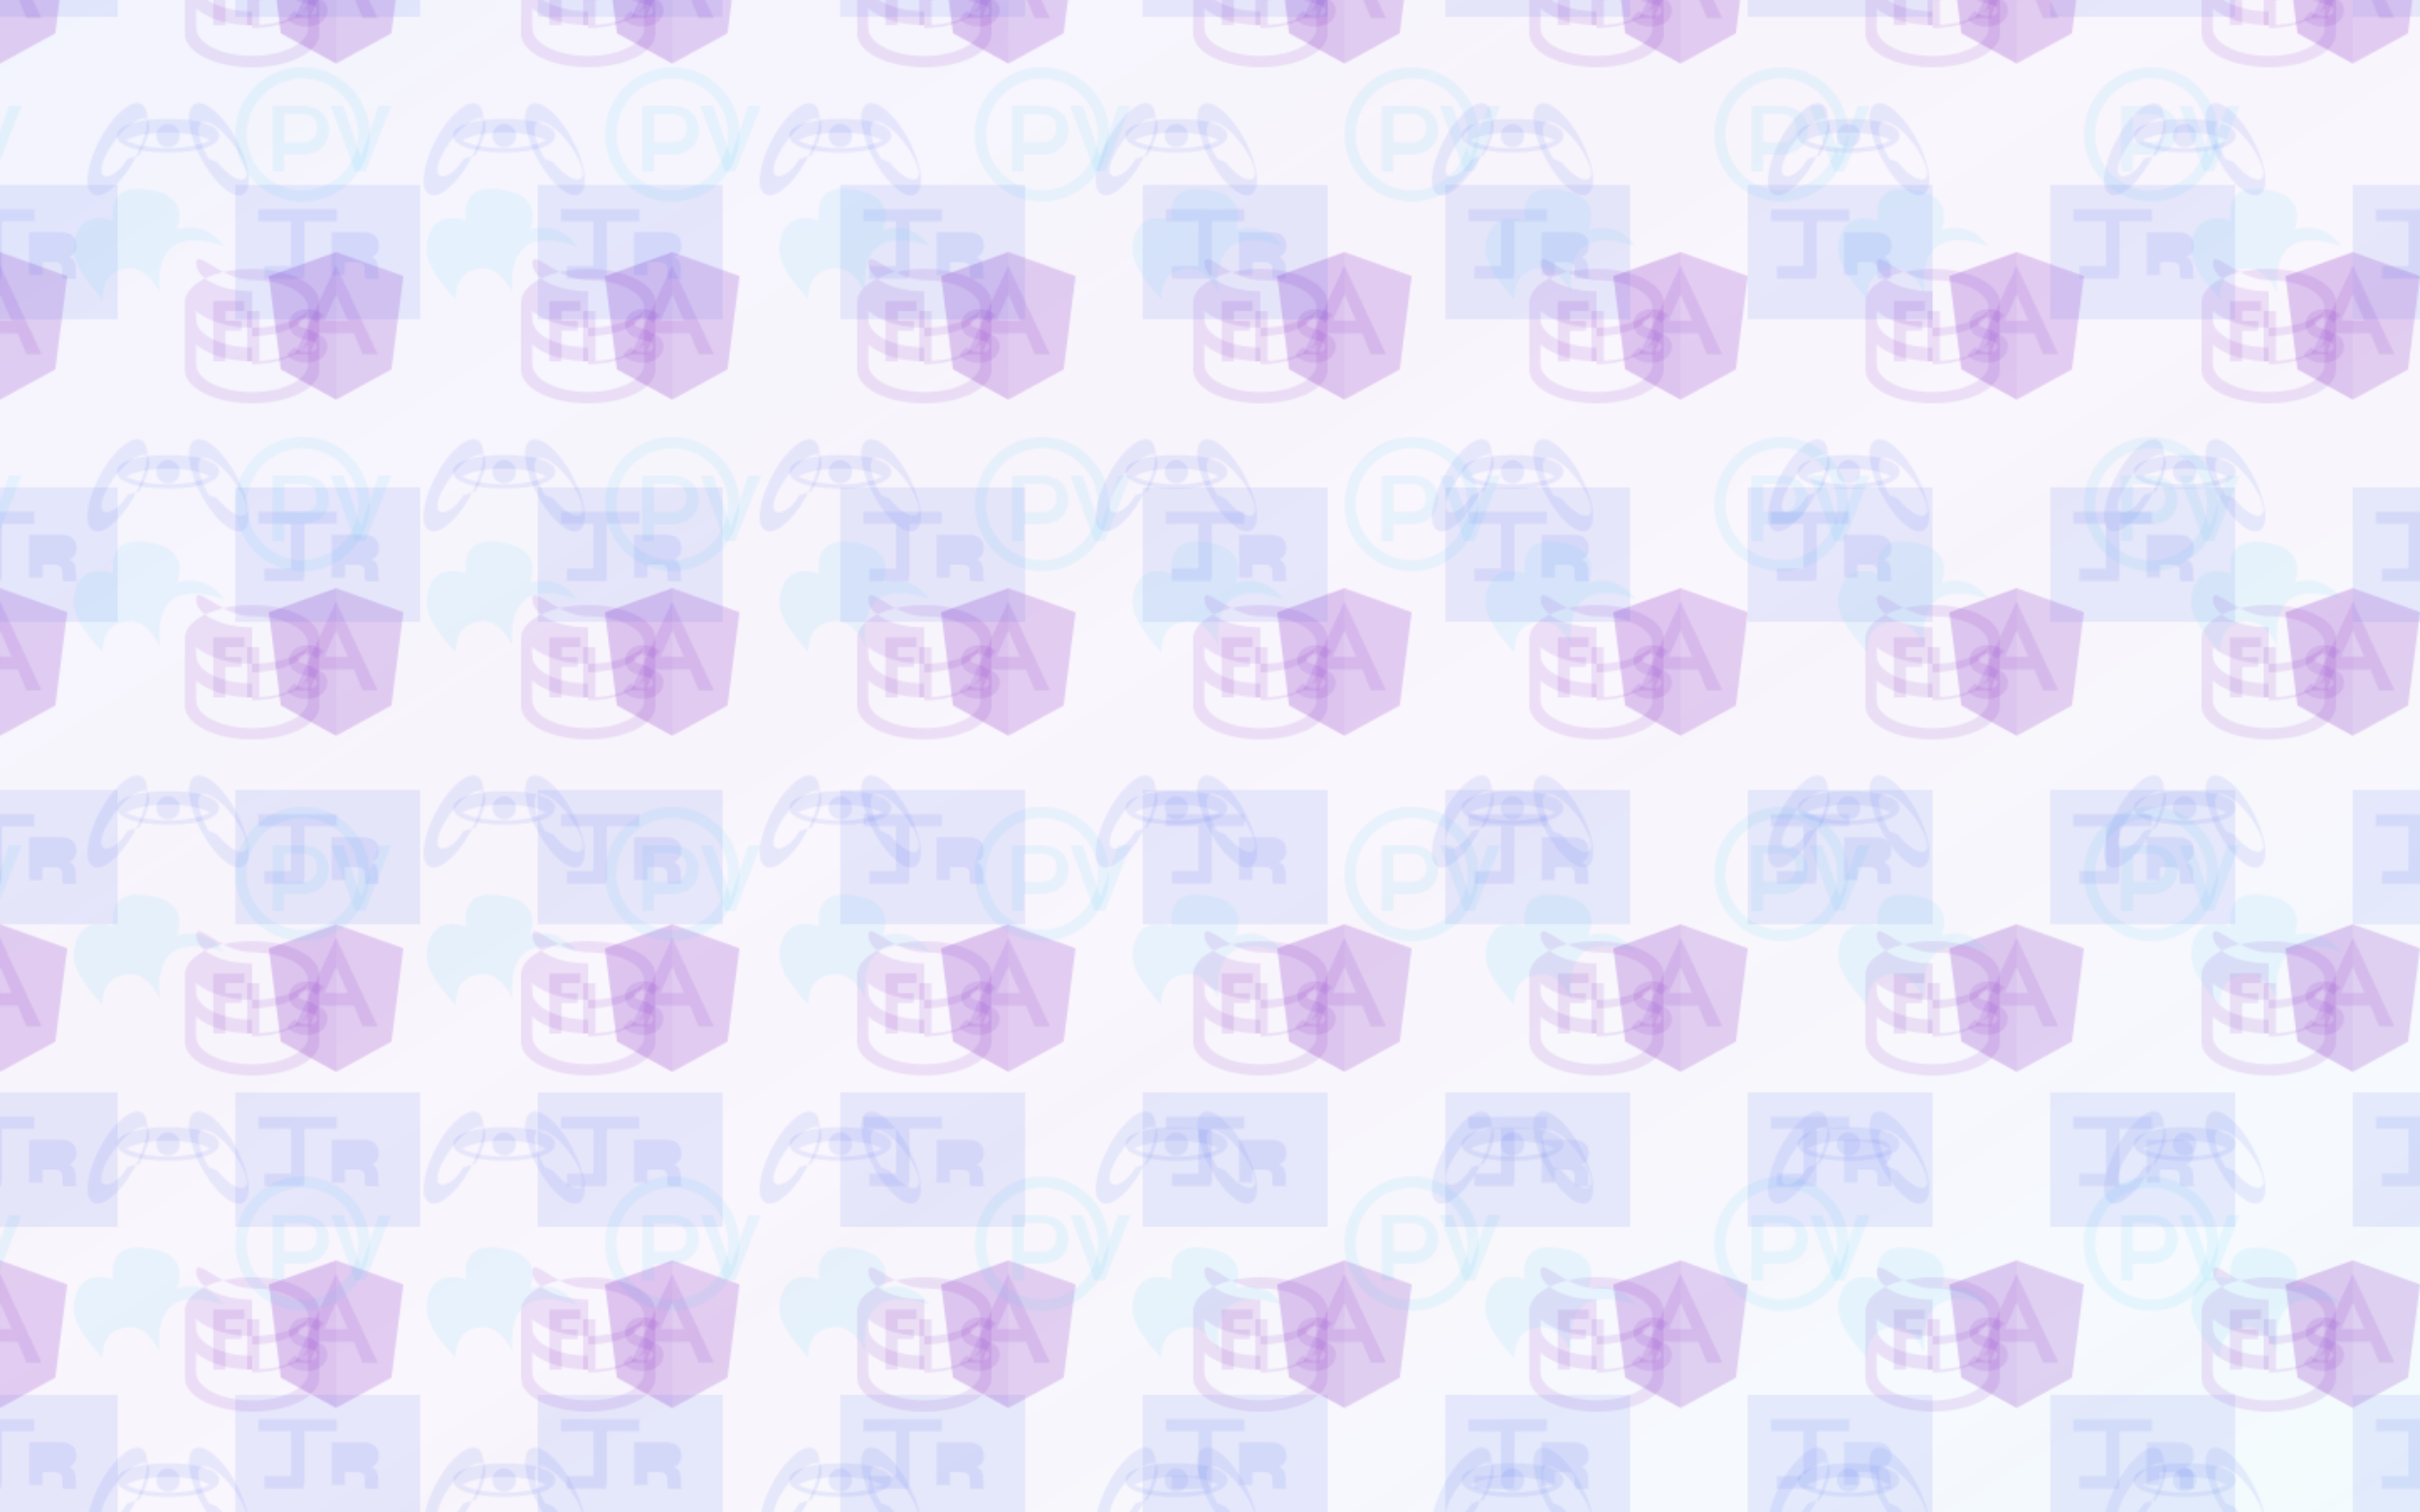 
<svg width="1440" height="900" viewBox="0 0 1440 900" xmlns="http://www.w3.org/2000/svg">
  <defs>
    <!-- Gradient definitions -->
    <linearGradient id="techGradient" x1="0%" y1="0%" x2="100%" y2="100%">
      <stop offset="0%" stop-color="#4361ee" stop-opacity="0.05"/>
      <stop offset="50%" stop-color="#7209b7" stop-opacity="0.03"/>
      <stop offset="100%" stop-color="#4cc9f0" stop-opacity="0.05"/>
    </linearGradient>
    
    <!-- Tech icons as patterns -->
    <pattern id="reactPattern" x="0" y="0" width="200" height="200" patternUnits="userSpaceOnUse">
      <path d="M100 70.7c-16.8 0-30.4 3.4-30.4 10s13.6 10 30.4 10 30.4-3.4 30.4-10-13.6-10-30.4-10zm0 17.5c-10.7 0-20-1.9-25-4.7 5-2.8 14.3-4.7 25-4.7s20 1.9 25 4.7c-5 2.8-14.3 4.7-25 4.7z" opacity="0.1" fill="#4361ee"/>
      <path d="M139.3 80.7c-8.4-14.5-19.4-22.6-24.4-18.1-5 4.5-2.2 19.8 6.2 34.3s19.4 22.6 24.4 18.1c5-4.5 2.2-19.8-6.2-34.3zm-15.1 13.8c-5.3-9.2-7.5-17.9-5.2-21 2.4-3.1 10.4.7 18 10 7.5 9.2 11.5 19.3 9.1 22.3-2.3 3-9.5-.1-16.9-9.3" opacity="0.1" fill="#4361ee"/>
      <path d="M60.7 80.7c-8.4 14.5-11.2 29.8-6.2 34.3 5 4.5 16-3.6 24.4-18.1s11.2-29.8 6.2-34.3c-5-4.5-16 3.6-24.4 18.1zm15.1 13.8c-5.3 9.2-12.5 12.3-14.9 9.3-2.4-3 1.6-13.1 9.1-22.3 7.6-9.3 15.6-13 18-10 2.3 3.1.1 11.8-5.2 21" opacity="0.1" fill="#4361ee"/>
      <circle cx="100" cy="80.7" r="7" opacity="0.1" fill="#4361ee"/>
    </pattern>
    
    <pattern id="angularPattern" x="100" y="100" width="200" height="200" patternUnits="userSpaceOnUse">
      <path d="M100 50l40 14.3-7.1 55.5-32.9 18-32.9-18L60 64.3z" opacity="0.1" fill="#7209b7"/>
      <path d="M100 50v87.8l32.9-18 7.1-55.5z" opacity="0.08" fill="#7209b7"/>
      <path d="M100 50L60 64.3l7.1 55.5 32.9 18z" opacity="0.12" fill="#7209b7"/>
      <path d="M100 57.9l-24.7 52.9h9.2l5-12.4h21.1l5 12.4h9.2L100 57.9zm6.9 32.9H93.1L100 75.2l6.9 15.6z" opacity="0.1" fill="#7209b7"/>
    </pattern>
    
    <pattern id="dotnetPattern" x="300" y="200" width="220" height="220" patternUnits="userSpaceOnUse">
      <path d="M89.1 122h-6.9v-39h17.3c3.3 0 6.2.6 8.7 1.8 2.4 1.2 4.3 2.9 5.6 5.1 1.3 2.2 2 4.7 2 7.5 0 2.9-.7 5.4-2 7.6-1.3 2.2-3.3 3.9-5.7 5.2-2.5 1.2-5.3 1.8-8.6 1.8h-10.4V122zm0-33.4v16h10.4c2.3 0 4.1-.4 5.4-1.1 1.3-.7 2.2-1.7 2.8-3 .6-1.3.9-2.7.9-4.3s-.3-3-.9-4.2c-.6-1.3-1.5-2.3-2.8-3-1.3-.7-3.1-1.1-5.4-1.1H89.1v.7z" opacity="0.1" fill="#4cc9f0"/>
      <path d="M137.4 122h-6.1l-14.5-39h7.5l10.5 30.4L145.3 83h7.5l-15.4 39z" opacity="0.1" fill="#4cc9f0"/>
      <path d="M100 60c-22.1 0-40 17.9-40 40s17.9 40 40 40 40-17.9 40-40-17.9-40-40-40zm0 73.3c-18.3 0-33.3-15-33.3-33.3s15-33.3 33.3-33.3 33.3 15 33.3 33.3-15 33.3-33.3 33.3z" opacity="0.1" fill="#4cc9f0"/>
    </pattern>
    
    <pattern id="sqlPattern" x="50" y="300" width="200" height="200" patternUnits="userSpaceOnUse">
      <path d="M100 60c-22.1 0-40 8.9-40 20v40c0 11.1 17.9 20 40 20s40-8.9 40-20V80c0-11.1-17.9-20-40-20zm0 73.3c-18.4 0-33.3-7.5-33.3-16.7V105c7 6.2 19.5 10 33.3 10s26.3-3.8 33.3-10v11.7c0 9.2-14.9 16.6-33.3 16.6zm0-26.6c-18.4 0-33.3-7.5-33.3-16.7V85c7 6.2 19.5 10 33.3 10s26.3-3.8 33.3-10v15c0 9.2-14.9 16.7-33.3 16.7zm0-33.4c-18.4 0-33.3-7.5-33.3-16.7S81.6 66.7 100 66.7s33.3 7.5 33.3 16.7-14.9 16.6-33.3 16.6z" opacity="0.1" fill="#7209b7"/>
      <path d="M136.7 97l-7.1-2.4c-1.3-.4-2.2-1.1-2.2-2.5 0-2.6 2.9-2.8 4.6-2.8 2.3 0 4.9.7 6.4 2.7l4.3-4.4c-2.5-2.5-5.7-3.7-9.6-3.7-5.4 0-11.1 2.5-11.1 9 0 4.3 2.7 7 6.8 8.2l7.1 2.1c1.5.5 2.7 1.4 2.7 3.1 0 2.8-3.9 3.3-5.9 3.3-2.7 0-5.6-1-7.5-3.1l-4.6 4.7c3.2 3.2 7.1 4.6 11.5 4.6 6 0 12.7-2.5 12.7-9.8 0-4.4-3-6.8-8.1-8.2" opacity="0.1" fill="#7209b7"/>
      <path d="M104.3 85H97v30h7.3V85z" opacity="0.1" fill="#7209b7"/>
      <path d="M76.9 115h7.3V96.8h9.5V91h-9.5v-6h11.2v-5.8H76.9V115z" opacity="0.1" fill="#7209b7"/>
    </pattern>
    
    <pattern id="typeScriptPattern" x="250" y="50" width="180" height="180" patternUnits="userSpaceOnUse">
      <path d="M70 60h120v80H70z" opacity="0.1" fill="#4361ee"/>
      <path d="M110.7 108.3v7.5h-23.4v-7.5h23.4zm19.8-33.8v7.2h-19.4v31.8h-8V81.7H83.7v-7.2h46.8zm1 13.7v7.2h10.5c2.2 0 4.8.2 6.1 1 1.4.8 2.1 2 2.1 3.9 0 1.9-.7 3.3-2.1 4.2-1.4.9-3.4 1.2-5.9 1.2h-6.9v8h-8v-25.5h18.5c3.3 0 5.7.7 7.3 2.1 1.6 1.4 2.4 3.4 2.4 6 0 1.6-.4 3-1.2 4.2-.8 1.1-1.9 2-3.4 2.5 1.5.4 2.6 1.2 3.2 2.4s1 2.6 1 4.2v2.1c0 .7 0 1.5.1 2.2.1.8.2 1.3.5 1.7v.3h-8.2c-.3-.9-.5-1.8-.5-2.8v-2.5c0-1.7-.4-2.9-1.1-3.6-.7-.7-2-1-3.7-1h-10.8v-.6z" opacity="0.1" fill="#4361ee"/>
    </pattern>
    
    <pattern id="tailwindPattern" x="400" y="250" width="210" height="210" patternUnits="userSpaceOnUse">
      <path d="M64.5 102.5c2.8-11.3 10.5-15 22.9-11.3-1.8-15 5.5-21.1 22-18.2 15 2.6 20.3 10.5 16 23.7 11-3.3 20.3 0 28 9.8-28-9.2-40.8 0-38.5 27.7-5.6-11.3-12.7-16-21.2-14.2-8.5 1.7-12.7 7.7-12.7 18.1-12.7-14.2-19.3-24-16.5-35.6z" opacity="0.1" fill="#4cc9f0"/>
    </pattern>
  </defs>
  
  <!-- Main background -->
  <rect width="100%" height="100%" fill="url(#techGradient)"/>
  
  <!-- Tech patterns -->
  <rect width="100%" height="100%" fill="url(#reactPattern)"/>
  <rect width="100%" height="100%" fill="url(#angularPattern)"/>
  <rect width="100%" height="100%" fill="url(#dotnetPattern)"/>
  <rect width="100%" height="100%" fill="url(#sqlPattern)"/>
  <rect width="100%" height="100%" fill="url(#typeScriptPattern)"/>
  <rect width="100%" height="100%" fill="url(#tailwindPattern)"/>
  
  <!-- Overlay gradient for better text readability -->
  <rect width="100%" height="100%" fill="url(#techGradient)" opacity="0.3"/>
</svg>
